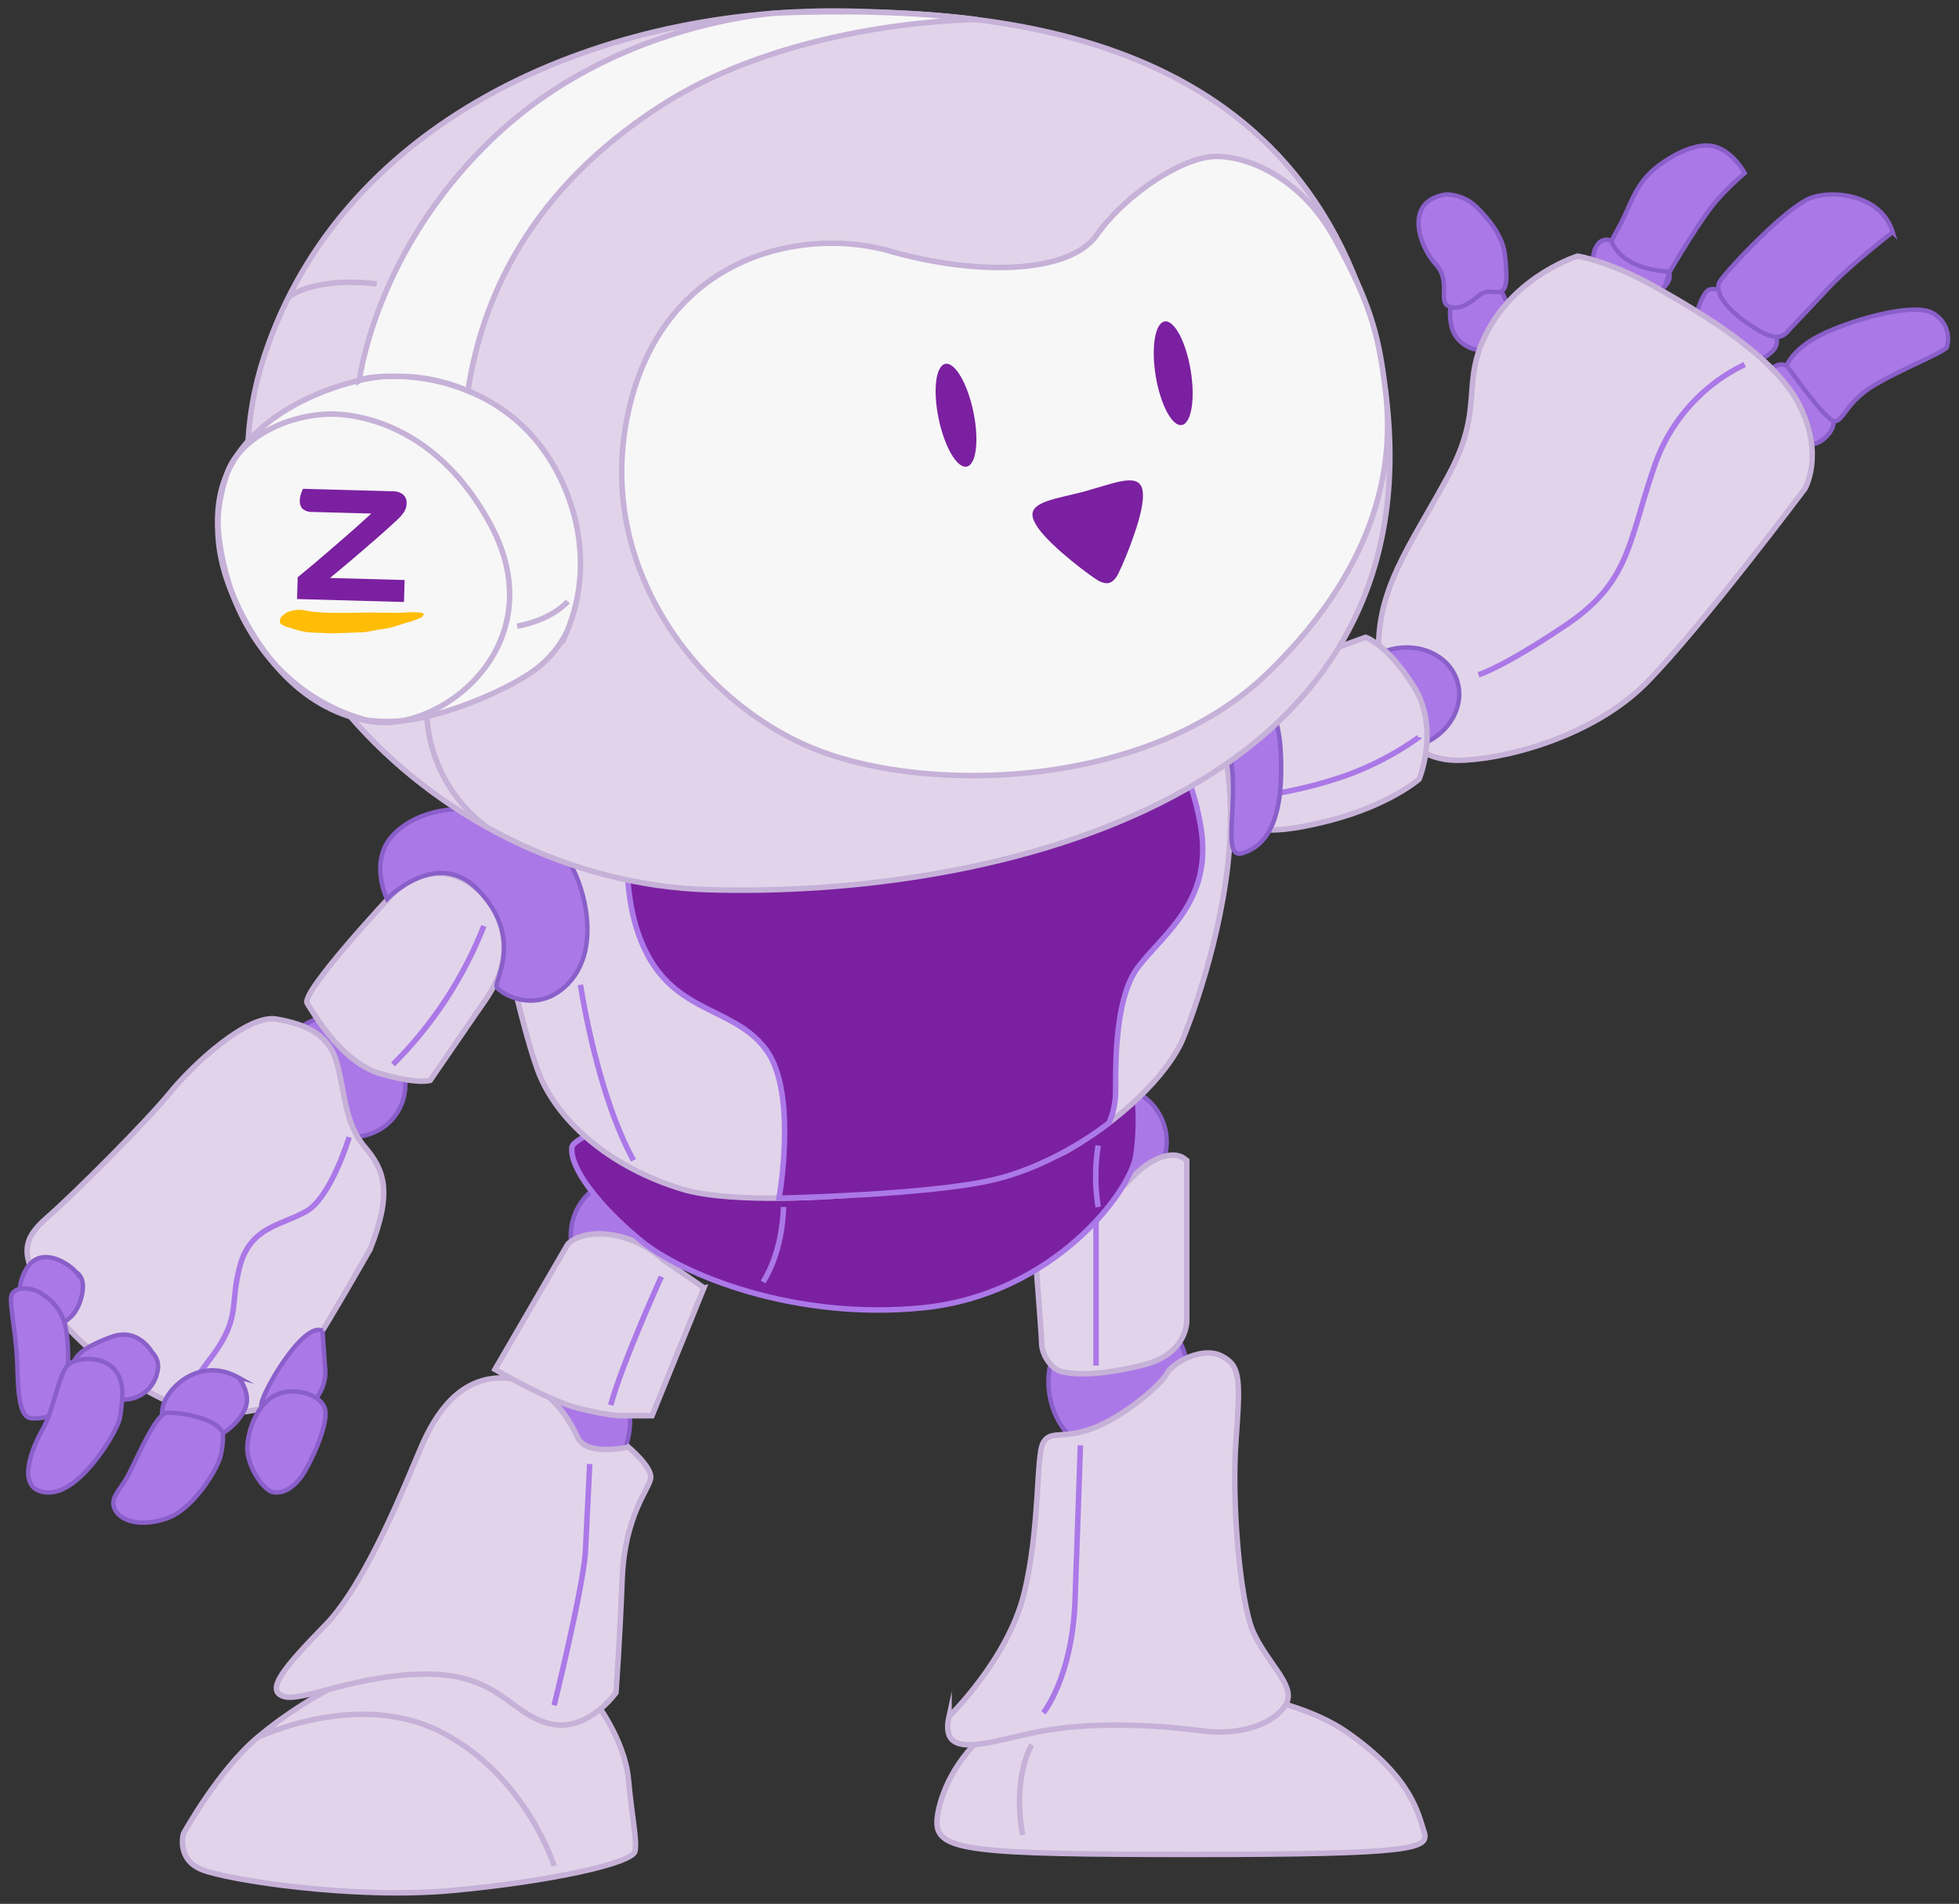 <svg xmlns="http://www.w3.org/2000/svg" width="178" height="173" fill="none" xmlns:v="https://vecta.io/nano"><rect width="100%" height="100%" fill="#333333" stroke="none"/><style><![CDATA[.B{stroke-miterlimit:10}.C{stroke-width:.5}.D{stroke:#c6b1d8}.E{fill:#e1d4ea}.F{stroke:#ab78e7}.G{fill:#ab78e7}.H{stroke:#8a5fca}.I{stroke-width:.4}.J{fill:#7b20a1}]]></style><g class="B G H I"><path d="M136.936 27.544l-.964 1.219c-.555.941-1.061 1.91-1.515 2.904-.12.352-2.159-.255-2.559-1.96s.043-2.984 1.034-3.773 3-.557 3.501.526l.503 1.083z"/><path d="M131.419 17.665c.553.014 1.097.14 1.6.369a4.08 4.08 0 0 1 1.325.966c1.429 1.432 2.279 2.849 2.412 4.275s.272 2.895-.323 3.186-1.226-.295-2.089.422-1.845 1.4-2.761.912.294-2.247-1.146-3.811-2.979-5.732.982-6.319zm19.48 8.691s1.004-.693.785-1.493-1.022-1.213-2.191-1.587-2.228-1.065-3.068-1.392-1.246.218-1.463.691a3.15 3.15 0 0 0-.24 1.039l3.496 1.336 2.681 1.407z"/><path d="M151.715 24.696s2.907-5.018 4.443-6.665a23.32 23.32 0 0 1 2.369-2.293s-1.069-2.077-2.925-2.46-4.8 1.401-6.017 2.802-1.575 2.857-2.368 4.33l-.793 1.472s.589 2.526 5.291 2.813zm5.353 5.523l-2.865-1.904s.516-1.693 1.04-1.96 1.495.08 2.749 1.188 2.783 2.112 3.199 2.701c.17.217.263.485.263.76s-.093.543-.263.76a3.69 3.69 0 0 1-1.129.839l-2.994-2.384z"/><path d="M171.973 21.086s-3.724 2.904-5.605 4.849l-4.103 4.357c-.692.618-1.654.378-3.641-1.03s-2.827-2.817-2.378-3.646 6.062-6.835 8.3-7.629 6.436-.179 7.427 3.099zm-7.312 19.249a8.8 8.8 0 0 0-1.39-3.941 32.33 32.33 0 0 0-2.238-2.862s.62-.915 1.815 0 3.562 3.733 3.731 4.7-1.213 2.187-1.918 2.103z"/><path d="M162.348 33.238s.511-1.65 3.596-3.037 7.905-2.607 9.552-1.808c.571.276 1.024.744 1.28 1.322a2.64 2.64 0 0 1 .115 1.832c-.253.504-5.122 2.397-7.21 3.868s-2.299 3.07-3.103 2.817-3.431-3.933-4.23-4.994z"/></g><path d="M163.996 44.41s1.78-3.07-.475-7.559-8.901-8.383-13.055-10.744-7.12-2.834-7.12-2.834-5.341 1.653-8.071 6.612-.236 6.966-3.679 13.343-6.764 10.509-6.29 16.766 3.205 9.092 7.122 9.092 12.223-2.007 17.207-7.084 14.361-17.591 14.361-17.591z" class="B C D E"/><path d="M122.409 65.057c-.778-2.389.828-5.046 3.585-5.933s5.623.329 6.401 2.718-.828 5.045-3.587 5.933-5.622-.329-6.399-2.718z" class="B G H I"/><g class="C B"><path d="M114.268 75.246s1.314.691 6.679-.72 7.997-3.726 7.997-3.726 1.923-4.633-.506-8.46-4.353-4.431-4.353-4.431l-8.872 3.222c-4.086 1.512-3.358 1.658-2.567 4.23s2.725 8.41 1.622 9.885z" class="D E"/><path d="M158.527 33.126c-1.913.918-3.622 2.206-5.028 3.789a15.87 15.87 0 0 0-3.163 5.431c-2.39 6.872-2.182 10.491-8.002 14.42s-7.99 4.549-7.99 4.549m-5.44 5.69a27.26 27.26 0 0 1-6.616 3.471 39.49 39.49 0 0 1-7.075 1.746" class="F"/></g><path d="M57.247 117.647c-2.974 0-5.385-2.399-5.385-5.358s2.411-5.357 5.385-5.357 5.385 2.399 5.385 5.357-2.411 5.358-5.385 5.358z" class="B G H I"/><path d="M54.006 154.513s2.751 3.508 3.095 7.186.774 5.389.602 6.502-7.749 2.772-16.65 3.589-20.406-.954-22.734-1.909-1.643-3.27-1.643-3.27 3.15-5.723 6.711-8.72 7.122-4.769 9.861-6.132 15.36-1.987 20.759 2.754z" class="B C D E"/><path d="M50.207 136.17c-3.496-.336-6.029-3.718-5.657-7.554s3.508-6.675 7.004-6.339 6.029 3.718 5.657 7.554-3.508 6.674-7.004 6.339z" class="B G H I"/><g class="C D E B"><path d="M57.095 131.494s2.142 1.794 2.029 2.803-2.367 3.365-2.593 9.197-.564 10.317-.564 10.317-2.593 3.7-6.087 2.804-4.509-4.373-10.822-4.485-11.61 2.579-13.301 2.018.113-2.692 3.833-6.504 7.327-13.009 8.68-16.15 3.494-6.282 7.327-6.282 6.087 3.59 6.878 5.383 4.62.899 4.62.899z"/><path d="M63.958 117.027l-3.715-2.567c-1.296-1.182-2.91-1.963-4.644-2.247-2.858-.45-4.001.835-4.001.835l-6.623 11.391s4.765 2.795 7.48 3.501 4.002.705 4.002.705h2.787l4.716-11.618z"/></g><path d="M60.091 116.012s-3.486 7.661-4.602 11.664" class="B C F"/><path d="M50.351 169.551s-2.514-8.103-10.156-12.104-16.81.446-16.81.446" class="B C D"/><path d="M53.582 133.034l-.4 8.156c-.334 3.684-2.833 13.775-2.833 13.775" class="B C F"/><path d="M100.885 108.856c-2.829 0-5.124-2.283-5.124-5.099s2.294-5.098 5.124-5.098 5.124 2.282 5.124 5.098-2.293 5.099-5.124 5.099zm.076 23.502c-3.496-.335-6.029-3.717-5.657-7.554s3.508-6.674 7.004-6.339 6.029 3.718 5.657 7.555-3.508 6.674-7.004 6.338z" class="G H I B"/><path d="M107.831 105.478v14.551s.083 2.962-3.856 3.978-6.278.914-7.433.652-1.891-1.724-1.891-2.56-.896-12.047-.896-12.047 1.822-1.699 4.099-.906 3.53-.679 5.238-2.379 3.783-2.349 4.738-1.289zm-3.013 47.491s11.661.311 17.595 4.456 6.454 7.458 6.975 9.011-.729 2.073-20.927 2.073-23.425-.311-23.321-3.005 3.333-12.742 19.678-12.535z" class="C D E B"/><path d="M99.59 110.526v13.57" class="B C F"/><g class="D B C"><path d="M93.756 158.55s-1.797 2.799-.84 8.199"/><path d="M86.23 155.984s5.349-5.189 6.82-11.175 1.07-12.506 1.739-13.704 1.738-.266 4.546-1.33 6.107-3.897 6.677-4.942 3.269-2.506 4.984-1.613 1.717 2.023 1.303 7.773.414 14.683 1.549 17.25 3.303 4.416 3.2 5.957-3.097 3.696-7.844 3.079-10.425-.811-14.966.108-8.897 2.643-8.008-1.403z" class="E"/></g><g class="F B C"><path d="M94.802 155.639s2.549-3.103 2.869-9.931l.498-14.375"/><path d="M103.208 98.708c.304 2.091.304 4.214 0 6.305-.514 3.343-7.551 12.61-19.281 13.816s-21.977-3.009-25.751-6.133-6.473-6.61-6.204-8.489 33.303-14.62 51.236-5.499z" class="J"/></g><path d="M109.743 64.217s2.32 3.124 2.048 11.275-3.39 16.709-4.358 19.016-4.244 6.384-10.252 9.916-28.217 5.706-35.068 3.668-11.628-6.384-13.267-10.867-5.105-19.425-4.669-24.859S69.464 59.053 83.936 58.51s19.389 1.224 25.807 5.707z" class="B C D E"/><path d="M104.773 65.316s3.257 3.24 4.343 9.874-3.293 9.566-5.679 12.651-2.009 10.211-2.075 11.644c-.042.871-.239 1.729-.579 2.533 0 0-4.724 3.867-10.683 5.227s-19.313 1.632-19.313 1.632 1.699-9.481-1.133-13.426-8.157-3.268-10.99-9.017-1.133-12.85-1.926-16.795-1.247-4.848-1.247-4.848 17.889-5.888 29.79-6.325 14.541 1.003 14.541 1.003 3.631 4.121 4.951 5.847z" class="B C F J"/><path d="M112.114 59.629s3.924 2.603 4.252 8.569-1.069 8.624-3.502 9.337.898-8.034-2.379-11.451-6.349-3.578-5.849-5.45 4.861-2.414 7.478-1.005zm-84.246 42.279c-2.557-2.044-3.159-5.523-1.344-7.771s5.36-2.413 7.917-.369 3.159 5.523 1.344 7.772-5.36 2.412-7.917.368z" class="G H I B"/><path d="M43.467 80.889s1.966 1.353 2.286 4.482-1.523 5.296-2.585 6.853l-4.079 5.948s-1.08.389-4.535-.612-6.026-5.392-6.64-6.393 7.77-9.946 7.77-9.946 3.833-3.941 7.782-.333z" class="B C D E"/><path d="M52.663 80.395c.92 2.673 1.381 6.872-1.382 9.315s-5.832.535-6.139 0 2.53-4.422-1.677-8.821c-3.756-3.927-8.299.804-8.299.804s-1.688-3.436.537-5.803 6.423-3.01 10.336-1.788 5.701 3.619 6.623 6.292z" class="B G H I"/><g class="C D B"><path d="M77.635 1.025c14.14.371 43.213 2.08 48.263 34.588 4.777 36.741-35.452 46.017-61.539 45.233-25.436-.766-48.028-25.198-40.338-48.517C31.212 10.524 55.079.433 77.635 1.025z" class="E"/><g fill="#f7f7f7"><path d="M125.899 35.612c-.64-5.56-1.593-8.405-4.639-13.952s-7.985-7.562-10.961-7.437-8.041 3.465-10.636 7.118-11.148 3.666-18.82 1.472-20.626.181-23.77 14.696 6.975 26.734 17.322 30.697 30.044 3.409 40.821-7.075 11.322-19.959 10.684-25.519zm-90.358-1.418s10.902-.657 15.599 9.744c2.112 4.678 2.033 9.514.368 13.472a9.5 9.5 0 0 1-2.868 3.431c-2.225 1.675-7.868 4.211-11.983 4.641a13.67 13.67 0 0 1-3.405-.057c-7.388-2.037-12.544-8.53-13.403-17.078-1.075-10.69 12.42-14.276 15.694-14.153z"/><path d="M88.757 1.782s-16.284 0-28.361 7.613c-9.467 5.967-16.107 14.525-17.878 26.127a15.67 15.67 0 0 0-5.831-1.313c-3.37-.107-4.031.36-4.031.36s1.424-12.036 12.493-22.343S70.654 1.184 70.654 1.184s9.736-.506 18.104.598z"/></g></g><path d="M105.013 34.175c-.429-2.599-.065-4.822.811-4.966s1.936 1.848 2.365 4.447.065 4.822-.812 4.966-1.935-1.848-2.364-4.447zm-19.722 3.884c-.539-2.578-.271-4.814.599-4.994s2.012 1.764 2.551 4.342.271 4.814-.599 4.994-2.012-1.764-2.551-4.342zm11.476 7.032l1.679-.407 1.823-.531c2.595-.796 3.754-.838 3.565 1.309s-2.037 6.463-2.404 6.979c-.407.572-.825.71-1.516.385-.574-.27-4.327-3.06-5.573-4.824s-.219-2.305 2.426-2.912z" class="J"/><g class="B C"><path d="M52.744 89.485s1.468 9.902 4.822 15.954M43.964 84.143a36.67 36.67 0 0 1-8.256 12.579" class="F"/><g class="D"><path d="M51.589 54.656s-1.346 1.642-4.604 2.247m-12.75-31.102s-5.131-.775-8.008 1.184m12.55 38.127c.124 1.963.674 3.877 1.612 5.609s2.241 3.242 3.82 4.425"/><path d="M29.579 37.64s9.098-.883 14.972 9.983-4.346 18.882-10.662 17.968-10.301-6.05-12.573-11.135-1.584-8.745-.674-11.45 4.59-5.116 8.938-5.366z"/></g></g><path d="M27.046 52.459l1.594-1.325 1.863-1.598 1.812-1.579 1.422-1.29-5.318-.146c-.334.024-.665-.078-.927-.286-.092-.104-.162-.225-.205-.357a1 1 0 0 1-.044-.409c.005-.217.046-.432.12-.637a3.6 3.6 0 0 1 .172-.415l8.171.225c.33-.008.653.096.916.295.116.105.205.236.26.381a.99.99 0 0 1 .06.457 1.45 1.45 0 0 1-.2.704 4.04 4.04 0 0 1-.706.81l-.814.747-1.04.921-1.153.998-1.153.987-1.049.881-.849.697 6.786.187-.056 1.997-9.716-.268.055-1.977z" class="J"/><path d="M25.565 56.735c.246.151.517.258.8.316a8.82 8.82 0 0 0 1.439.379c.45.051.903.076 1.356.075.36.03.906.045 1.266.04l2.523-.087c.416-.029.809-.131 1.226-.201l1.128-.18c.64-.14 1.337-.422 1.977-.586.285-.074.576-.223.862-.31.211-.075.235-.153.392-.391-.153-.087-.325-.135-.501-.142-.169 0-.262 0-.366-.005-.222-.011-.445-.011-.667 0-.83.088-1.953.016-2.216.032-.416.025-.849-.033-1.264-.02l-.724.019-1.202.021c-.769-.011-1.411.01-2.18-.029l-.894-.073c-.574-.026-1.021-.263-1.755-.146-.228.037-.45.099-.665.185-.19.121-.37.259-.536.411-.066.05-.263.569-.001.691z" fill="#ffbd07"/><g class="B"><g class="C"><path d="M33.636 113.503s-3.09 5.483-5.758 9.724-3.81 4.655-3.81 4.655-3.015 1.138-7.277 0-11.02-6.608-12.892-10.235-2.079-4.868.416-7.041 9.046-8.743 11.125-11.302 7.047-7.159 9.679-6.698 4.774 1.345 5.501 4.034.728 5.483 2.496 7.551 2.599 4.035.52 9.312z" class="D E"/><path d="M31.724 103.334s-1.635 5.41-3.845 6.708-5.045 1.372-6.042 4.879.077 4.617-2.375 8.065l-2.835 3.828" class="F"/></g><g class="G H I"><path d="M29.302 120.928l.24 3.398c.2 2.036-1.333 3.845-3.133 4.372s-2.533-.151-2.667-.98 3.76-7.695 5.56-6.79zm-7.637 4.248s1.275 1.495.552 2.948-2.648 3.186-5.078 2.582-2.859-2.143-2.019-3.677 3.447-3.572 6.546-1.853zM13.83 122.9c.224.219.387.494.47.795a1.78 1.78 0 0 1 .006.922 3.09 3.09 0 0 1-1.168 1.919 3.12 3.12 0 0 1-2.165.627c-2.202-.059-4.285-1.776-4.344-2.842s1.071-1.954 3.511-2.842 3.69 1.421 3.69 1.421zm-6.902-7.283s.714.356.595 1.54-.833 3.547-3.511 3.225-2.714-3.872-1.327-5.473 3.736.057 4.243.708z"/><path d="M27.679 126.576s1.678.385 1.879 1.609-.977 4.018-1.879 5.539-2.013 2.038-2.879 1.865-2.43-2.383-2.325-4.213 1.421-5.732 5.204-4.8zm-7.43 3.652a6.96 6.96 0 0 1-.227 2.136c-.312 1.244-2.459 4.701-4.724 5.555s-4.223.388-4.805-.66.276-1.692 1.018-2.964 2.577-5.808 3.631-5.907 4.515.442 5.107 1.84zM3.898 117.647a4.39 4.39 0 0 1 1.29 1.179 4.38 4.38 0 0 1 .727 1.585c.44 1.933.36 5.584-.263 7.021s-1.874 1.467-2.733 1.452-1.249-1.135-1.328-4.362-.664-5.519-.585-6.604 1.946-1.035 2.891-.271z"/><path d="M11.119 126.435a14.58 14.58 0 0 1-.234 2.449c-.234 1.189-3.592 6.886-6.558 6.737s-1.523-3.839-.469-5.703 1.464-5.07 2.342-5.904 4.762-1.101 4.918 2.421z"/></g><path d="M99.785 109.677c-.304-1.85-.304-3.734 0-5.583m-28.593 5.582s0 3.909-1.861 6.814" class="C F"/></g></svg>